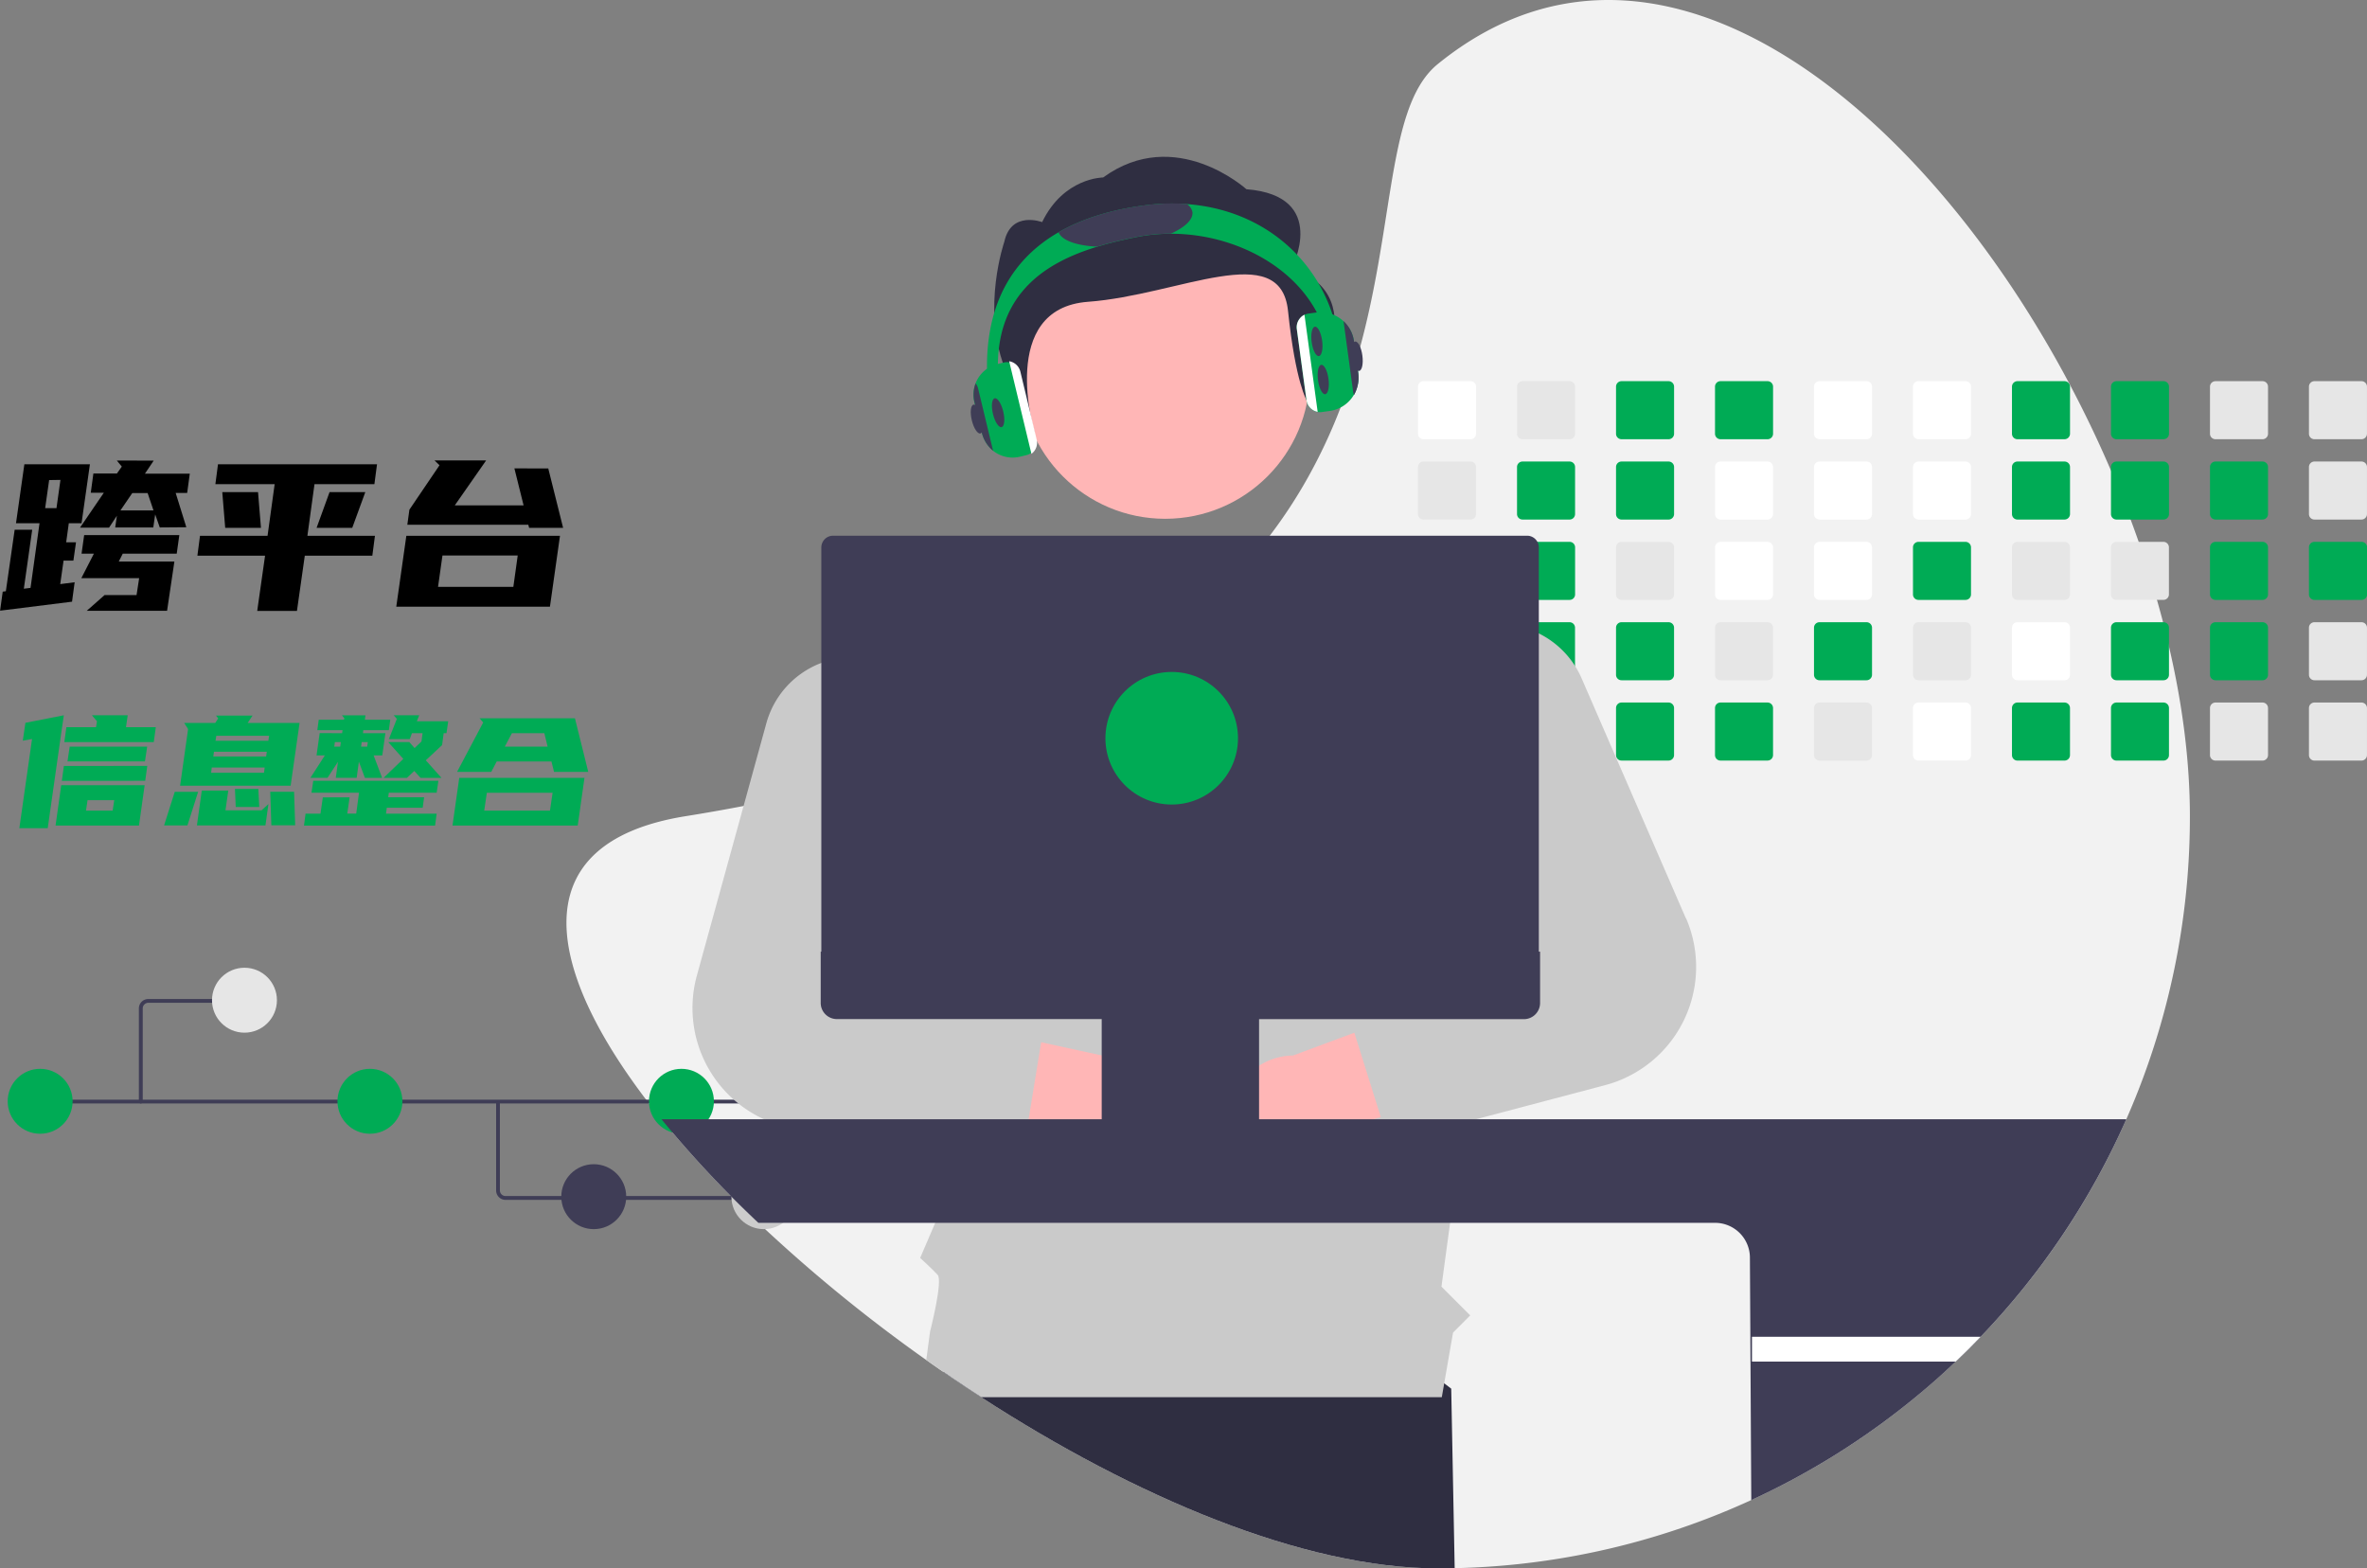 <svg id="图层_1" data-name="图层 1" xmlns="http://www.w3.org/2000/svg" viewBox="0 0 905.58 600"><rect x="0" y="0" width="905.58" height="600" fill="#808080" stroke="none"/><defs><style>.cls-1{fill:#f2f2f2;}.cls-2{fill:#2f2e41;}.cls-3{fill:#fff;}.cls-4{fill:#e6e6e6;}.cls-5{fill:#00ab55;}.cls-6{fill:#3f3d56;}.cls-7{fill:#ccc;}.cls-8{fill:#ffb6b6;}.cls-9{fill:#cacaca;}</style></defs><path class="cls-1" d="M869.21,320.86A286.87,286.87,0,0,1,789.15,520q-4.65,4.88-9.56,9.51-7.47,7.11-15.44,13.66a286.73,286.73,0,0,1-176.22,65.36c-2.15,0-4.3.07-6.47.07-51.37,0-116-27.44-174.62-65.43q-7.27-4.71-14.42-9.64c-2.23-1.52-4.45-3.07-6.65-4.63a590.84,590.84,0,0,1-64.24-52.49,415.66,415.66,0,0,1-37.06-39.62c-45.05-55.57-55-105.65,9.24-115.94q11.42-1.83,22.15-3.9,15.54-3,29.76-6.45,19.14-4.65,36-10.09,5.65-1.83,11.06-3.72c53.24-18.7,88.88-43.09,113.14-69.55q6.17-6.72,11.37-13.6a189.75,189.75,0,0,0,14.44-22,206.47,206.47,0,0,0,14.92-33.25l.21-.63C566,102,560.17,50.4,581.46,33.12c91-73.89,204.33,31.33,257.52,155.42q4,9.38,7.57,18.87c1.06,2.82,2.08,5.66,3.07,8.49q3.89,11.1,7,22.24,1.22,4.26,2.32,8.5c.78,3.05,1.53,6.1,2.23,9.14C866.4,278.08,869.21,300.07,869.21,320.86Z" transform="translate(-31.39 -8.61)"/><path class="cls-2" d="M587.93,608.54c-2.15,0-4.3.07-6.47.07-51.37,0-116-27.44-174.62-65.43q-7.27-4.71-14.42-9.64l4.18-25.43,126.51-16.8,63.5,48.55Z" transform="translate(-31.39 -8.61)"/><path class="cls-3" d="M594,154.43H576a2.11,2.11,0,0,0-2.11,2.11v18a2.11,2.11,0,0,0,2.11,2.1h18a2.1,2.1,0,0,0,2.1-2.1v-18A2.1,2.1,0,0,0,594,154.43Z" transform="translate(-31.39 -8.61)"/><path class="cls-4" d="M594,185.17H576a2.11,2.11,0,0,0-2.11,2.1v18a2.11,2.11,0,0,0,2.11,2.1h18a2.1,2.1,0,0,0,2.1-2.1v-18A2.1,2.1,0,0,0,594,185.17Z" transform="translate(-31.39 -8.61)"/><path class="cls-4" d="M594,215.9H576a2.12,2.12,0,0,0-2.11,2.11v18a2.1,2.1,0,0,0,2.1,2.1h18a2.1,2.1,0,0,0,2.1-2.1V218A2.11,2.11,0,0,0,594,215.9Z" transform="translate(-31.39 -8.61)"/><path class="cls-4" d="M596.09,248.37a2.1,2.1,0,0,0-2.07-1.73H576a2.11,2.11,0,0,0-2.11,2.1v18a2.11,2.11,0,0,0,2.1,2.11h18a2.1,2.1,0,0,0,2.1-2.11v-18A1.54,1.54,0,0,0,596.09,248.37Z" transform="translate(-31.39 -8.61)"/><path class="cls-4" d="M594.84,277.54a2.11,2.11,0,0,0-.82-.17H576a2.11,2.11,0,0,0-2.11,2.1h0v18a2.09,2.09,0,0,0,2.09,2.1h18a2.1,2.1,0,0,0,2.1-2.1v-18A2.1,2.1,0,0,0,594.84,277.54Z" transform="translate(-31.39 -8.61)"/><path class="cls-4" d="M631.89,154.43h-18a2.12,2.12,0,0,0-2.11,2.11v18a2.11,2.11,0,0,0,2.11,2.1h18a2.1,2.1,0,0,0,2.1-2.1v-18A2.1,2.1,0,0,0,631.89,154.43Z" transform="translate(-31.39 -8.61)"/><path class="cls-5" d="M631.89,185.17h-18a2.11,2.11,0,0,0-2.11,2.1v18a2.11,2.11,0,0,0,2.11,2.1h18a2.1,2.1,0,0,0,2.1-2.1v-18A2.1,2.1,0,0,0,631.89,185.17Z" transform="translate(-31.39 -8.61)"/><path class="cls-5" d="M631.89,215.9h-18a2.12,2.12,0,0,0-2.11,2.11v18a2.1,2.1,0,0,0,2.1,2.1h18A2.1,2.1,0,0,0,634,236V218A2.11,2.11,0,0,0,631.89,215.9Z" transform="translate(-31.39 -8.61)"/><path class="cls-5" d="M631.89,246.64h-18a2.09,2.09,0,0,0-2,1.44,1.88,1.88,0,0,0-.12.66v18a2.11,2.11,0,0,0,2.1,2.11h18a2.1,2.1,0,0,0,2.1-2.11v-18A2.1,2.1,0,0,0,631.89,246.64Z" transform="translate(-31.39 -8.61)"/><path class="cls-4" d="M631.89,277.37h-18a2.11,2.11,0,0,0-2.11,2.1h0v18a2.1,2.1,0,0,0,2.1,2.1h18a2.1,2.1,0,0,0,2.1-2.1v-18A2.11,2.11,0,0,0,631.89,277.37Z" transform="translate(-31.39 -8.61)"/><path class="cls-5" d="M669.76,154.43h-18a2.1,2.1,0,0,0-2.1,2.11v18a2.1,2.1,0,0,0,2.1,2.1h18a2.11,2.11,0,0,0,2.11-2.1v-18A2.12,2.12,0,0,0,669.76,154.43Z" transform="translate(-31.39 -8.61)"/><path class="cls-5" d="M669.76,185.17h-18a2.1,2.1,0,0,0-2.1,2.1v18a2.1,2.1,0,0,0,2.1,2.1h18a2.11,2.11,0,0,0,2.11-2.1v-18A2.11,2.11,0,0,0,669.76,185.17Z" transform="translate(-31.39 -8.61)"/><path class="cls-4" d="M669.76,215.9h-18a2.11,2.11,0,0,0-2.1,2.11v18a2.08,2.08,0,0,0,2.09,2.1h18a2.11,2.11,0,0,0,2.11-2.1V218A2.13,2.13,0,0,0,669.76,215.9Z" transform="translate(-31.39 -8.61)"/><path class="cls-5" d="M669.76,246.64h-18a2.1,2.1,0,0,0-2.1,2.1v18a2.09,2.09,0,0,0,2.09,2.11h18a2.11,2.11,0,0,0,2.11-2.11v-18A2.11,2.11,0,0,0,669.76,246.64Z" transform="translate(-31.39 -8.61)"/><path class="cls-5" d="M669.76,277.37h-18a2.1,2.1,0,0,0-2.1,2.1h0v18a2.08,2.08,0,0,0,2.09,2.1h18a2.11,2.11,0,0,0,2.11-2.1v-18A2.12,2.12,0,0,0,669.76,277.37Z" transform="translate(-31.39 -8.61)"/><path class="cls-5" d="M707.63,154.43h-18a2.1,2.1,0,0,0-2.1,2.11v18a2.1,2.1,0,0,0,2.1,2.1h18a2.11,2.11,0,0,0,2.11-2.1v-18A2.12,2.12,0,0,0,707.63,154.43Z" transform="translate(-31.39 -8.61)"/><path class="cls-3" d="M707.63,185.17h-18a2.1,2.1,0,0,0-2.1,2.1v18a2.1,2.1,0,0,0,2.1,2.1h18a2.11,2.11,0,0,0,2.11-2.1v-18A2.11,2.11,0,0,0,707.63,185.17Z" transform="translate(-31.39 -8.61)"/><path class="cls-3" d="M707.63,215.9h-18a2.11,2.11,0,0,0-2.1,2.11v18a2.08,2.08,0,0,0,2.09,2.1h18a2.11,2.11,0,0,0,2.11-2.1V218A2.13,2.13,0,0,0,707.63,215.9Z" transform="translate(-31.39 -8.61)"/><path class="cls-4" d="M707.63,246.64h-18a2.1,2.1,0,0,0-2.1,2.1v18a2.09,2.09,0,0,0,2.09,2.11h18a2.11,2.11,0,0,0,2.11-2.11v-18A2.11,2.11,0,0,0,707.63,246.64Z" transform="translate(-31.39 -8.61)"/><path class="cls-5" d="M707.63,277.37h-18a2.1,2.1,0,0,0-2.1,2.1h0v18a2.08,2.08,0,0,0,2.09,2.1h18a2.11,2.11,0,0,0,2.11-2.1v-18A2.12,2.12,0,0,0,707.63,277.37Z" transform="translate(-31.39 -8.61)"/><path class="cls-3" d="M745.5,154.43h-18a2.11,2.11,0,0,0-2.1,2.11v18a2.1,2.1,0,0,0,2.1,2.1h18a2.11,2.11,0,0,0,2.11-2.1v-18A2.12,2.12,0,0,0,745.5,154.43Z" transform="translate(-31.39 -8.61)"/><path class="cls-3" d="M745.5,185.17h-18a2.1,2.1,0,0,0-2.1,2.1v18a2.1,2.1,0,0,0,2.1,2.1h18a2.11,2.11,0,0,0,2.11-2.1v-18A2.11,2.11,0,0,0,745.5,185.17Z" transform="translate(-31.39 -8.61)"/><path class="cls-3" d="M745.5,215.9h-18a2.11,2.11,0,0,0-2.1,2.11v18a2.08,2.08,0,0,0,2.09,2.1h18a2.11,2.11,0,0,0,2.11-2.1V218A2.13,2.13,0,0,0,745.5,215.9Z" transform="translate(-31.39 -8.61)"/><path class="cls-5" d="M745.5,246.64h-18a2.1,2.1,0,0,0-2.1,2.1v18a2.1,2.1,0,0,0,2.09,2.11h18a2.11,2.11,0,0,0,2.11-2.11v-18A2.11,2.11,0,0,0,745.5,246.64Z" transform="translate(-31.39 -8.61)"/><path class="cls-4" d="M745.5,277.37h-18a2.11,2.11,0,0,0-2.1,2.11h0v18a2.08,2.08,0,0,0,2.09,2.1h18a2.11,2.11,0,0,0,2.11-2.1v-18A2.12,2.12,0,0,0,745.5,277.37Z" transform="translate(-31.39 -8.61)"/><path class="cls-3" d="M783.37,154.43h-18a2.11,2.11,0,0,0-2.1,2.11v18a2.1,2.1,0,0,0,2.1,2.1h18a2.11,2.11,0,0,0,2.11-2.1v-18A2.11,2.11,0,0,0,783.37,154.43Z" transform="translate(-31.39 -8.61)"/><path class="cls-3" d="M783.37,185.17h-18a2.1,2.1,0,0,0-2.1,2.1v18a2.1,2.1,0,0,0,2.1,2.1h18a2.11,2.11,0,0,0,2.11-2.1v-18A2.11,2.11,0,0,0,783.37,185.17Z" transform="translate(-31.39 -8.61)"/><path class="cls-5" d="M783.37,215.9h-18a2.11,2.11,0,0,0-2.1,2.11v18a2.09,2.09,0,0,0,2.09,2.1h18a2.1,2.1,0,0,0,2.11-2.1V218A2.12,2.12,0,0,0,783.37,215.9Z" transform="translate(-31.39 -8.61)"/><path class="cls-4" d="M783.37,246.64h-18a2.1,2.1,0,0,0-2.1,2.1v18a2.11,2.11,0,0,0,2.09,2.11h18a2.1,2.1,0,0,0,2.11-2.11v-18A2.11,2.11,0,0,0,783.37,246.64Z" transform="translate(-31.39 -8.61)"/><path class="cls-3" d="M783.37,277.37h-18a2.11,2.11,0,0,0-2.1,2.11h0v18a2.09,2.09,0,0,0,2.09,2.1h18a2.1,2.1,0,0,0,2.11-2.1v-18A2.11,2.11,0,0,0,783.37,277.37Z" transform="translate(-31.39 -8.61)"/><path class="cls-5" d="M821.24,154.43h-18a2.11,2.11,0,0,0-2.1,2.11v18a2.1,2.1,0,0,0,2.1,2.1h18a2.11,2.11,0,0,0,2.11-2.1v-18A2.1,2.1,0,0,0,821.24,154.43Z" transform="translate(-31.39 -8.61)"/><path class="cls-5" d="M821.24,185.17h-18a2.1,2.1,0,0,0-2.1,2.1v18a2.1,2.1,0,0,0,2.1,2.1h18a2.11,2.11,0,0,0,2.11-2.1v-18A2.1,2.1,0,0,0,821.24,185.17Z" transform="translate(-31.39 -8.61)"/><path class="cls-4" d="M821.24,215.9h-18a2.11,2.11,0,0,0-2.1,2.11v18a2.09,2.09,0,0,0,2.09,2.1h18a2.1,2.1,0,0,0,2.11-2.1V218A2.12,2.12,0,0,0,821.24,215.9Z" transform="translate(-31.39 -8.61)"/><path class="cls-3" d="M821.24,246.64h-18a2.1,2.1,0,0,0-2.1,2.1v18a2.11,2.11,0,0,0,2.09,2.11h18a2.1,2.1,0,0,0,2.11-2.11v-18A2.1,2.1,0,0,0,821.24,246.64Z" transform="translate(-31.39 -8.61)"/><path class="cls-5" d="M821.24,277.37h-18a2.11,2.11,0,0,0-2.1,2.11h0v18a2.09,2.09,0,0,0,2.09,2.1h18a2.1,2.1,0,0,0,2.11-2.1v-18A2.11,2.11,0,0,0,821.24,277.37Z" transform="translate(-31.39 -8.61)"/><path class="cls-5" d="M859.12,154.43h-18a2.11,2.11,0,0,0-2.1,2.11v18a2.1,2.1,0,0,0,2.1,2.1h18a2.1,2.1,0,0,0,2.1-2.1v-18A2.1,2.1,0,0,0,859.12,154.43Z" transform="translate(-31.39 -8.61)"/><path class="cls-5" d="M859.12,185.17h-18a2.1,2.1,0,0,0-2.1,2.1v18a2.1,2.1,0,0,0,2.1,2.1h18a2.1,2.1,0,0,0,2.1-2.1v-18A2.1,2.1,0,0,0,859.12,185.17Z" transform="translate(-31.39 -8.61)"/><path class="cls-4" d="M859.12,215.9h-18A2.11,2.11,0,0,0,839,218v18a2.1,2.1,0,0,0,2.09,2.1h18a2.1,2.1,0,0,0,2.1-2.1V218A2.11,2.11,0,0,0,859.12,215.9Z" transform="translate(-31.39 -8.61)"/><path class="cls-5" d="M859.12,246.64h-18a2.1,2.1,0,0,0-2.1,2.1v18a2.11,2.11,0,0,0,2.09,2.11h18a2.1,2.1,0,0,0,2.1-2.11v-18A2.1,2.1,0,0,0,859.12,246.64Z" transform="translate(-31.39 -8.61)"/><path class="cls-5" d="M859.12,277.37h-18a2.11,2.11,0,0,0-2.1,2.11h0v18a2.1,2.1,0,0,0,2.09,2.1h18a2.1,2.1,0,0,0,2.1-2.1v-18A2.11,2.11,0,0,0,859.12,277.37Z" transform="translate(-31.39 -8.61)"/><path class="cls-4" d="M897,154.43H879a2.11,2.11,0,0,0-2.1,2.11v18a2.1,2.1,0,0,0,2.1,2.1h18a2.1,2.1,0,0,0,2.1-2.1v-18A2.1,2.1,0,0,0,897,154.43Z" transform="translate(-31.39 -8.61)"/><path class="cls-5" d="M897,185.17H879a2.1,2.1,0,0,0-2.1,2.1v18a2.1,2.1,0,0,0,2.1,2.1h18a2.1,2.1,0,0,0,2.1-2.1v-18A2.1,2.1,0,0,0,897,185.17Z" transform="translate(-31.39 -8.61)"/><path class="cls-5" d="M897,215.9H879a2.11,2.11,0,0,0-2.1,2.11v18a2.1,2.1,0,0,0,2.1,2.1h18a2.1,2.1,0,0,0,2.1-2.1V218A2.11,2.11,0,0,0,897,215.9Z" transform="translate(-31.39 -8.61)"/><path class="cls-5" d="M897,246.64H879a2.1,2.1,0,0,0-2.1,2.1v18a2.11,2.11,0,0,0,2.1,2.11h18a2.1,2.1,0,0,0,2.1-2.11v-18A2.1,2.1,0,0,0,897,246.64Z" transform="translate(-31.39 -8.61)"/><path class="cls-4" d="M897,277.37H879a2.11,2.11,0,0,0-2.1,2.11h0v18a2.1,2.1,0,0,0,2.1,2.1h18a2.1,2.1,0,0,0,2.1-2.1v-18A2.11,2.11,0,0,0,897,277.37Z" transform="translate(-31.39 -8.61)"/><path class="cls-4" d="M934.86,154.43h-18a2.11,2.11,0,0,0-2.1,2.11v18a2.1,2.1,0,0,0,2.1,2.1h18a2.1,2.1,0,0,0,2.1-2.1v-18A2.1,2.1,0,0,0,934.86,154.43Z" transform="translate(-31.39 -8.61)"/><path class="cls-4" d="M934.86,185.17h-18a2.1,2.1,0,0,0-2.1,2.1v18a2.1,2.1,0,0,0,2.1,2.1h18a2.1,2.1,0,0,0,2.1-2.1v-18A2.1,2.1,0,0,0,934.86,185.17Z" transform="translate(-31.39 -8.61)"/><path class="cls-5" d="M934.86,215.9h-18a2.11,2.11,0,0,0-2.1,2.11v18a2.1,2.1,0,0,0,2.1,2.1h18A2.1,2.1,0,0,0,937,236V218A2.11,2.11,0,0,0,934.86,215.9Z" transform="translate(-31.39 -8.61)"/><path class="cls-4" d="M934.86,246.64h-18a2.1,2.1,0,0,0-2.1,2.1v18a2.11,2.11,0,0,0,2.1,2.11h18a2.1,2.1,0,0,0,2.1-2.11v-18A2.1,2.1,0,0,0,934.86,246.64Z" transform="translate(-31.39 -8.61)"/><path class="cls-4" d="M934.86,277.37h-18a2.11,2.11,0,0,0-2.1,2.11h0v18a2.1,2.1,0,0,0,2.1,2.1h18a2.1,2.1,0,0,0,2.1-2.1v-18A2.11,2.11,0,0,0,934.86,277.37Z" transform="translate(-31.39 -8.61)"/><path class="cls-6" d="M405.17,467.64H224.8a3.61,3.61,0,0,1-3.6-3.61V430h1.44v34a2.16,2.16,0,0,0,2.16,2.16H405.17a2.17,2.17,0,0,0,2.17-2.16V429.79h1.44V464A3.61,3.61,0,0,1,405.17,467.64Z" transform="translate(-31.39 -8.61)"/><rect class="cls-6" x="15.33" y="420.7" width="423.85" height="1.44"/><circle id="a67a4451-c7cc-402c-b29d-5a705f3c9418" class="cls-5" cx="15.36" cy="421.31" r="12.42"/><circle id="abdb3fbf-f68e-433e-a33f-153626b38c76" class="cls-5" cx="141.53" cy="421.31" r="12.42"/><circle id="ac293633-0933-4e21-a8aa-bc27ca4fbccc" class="cls-6" cx="227.16" cy="457.8" r="12.42"/><circle id="a0cd768d-b738-4d4b-9ab3-78ab535c7573" class="cls-7" cx="292.25" cy="457.8" r="12.42"/><circle id="b9eb3d2e-31e0-4fe2-be5c-79abb86bc227" class="cls-5" cx="260.71" cy="421.31" r="12.42"/><circle id="aa04baac-fce0-420a-b86a-4a97f3079928" class="cls-5" cx="437.47" cy="421.31" r="12.42"/><circle id="e92cf92c-058e-415c-ba96-766a57ee18d9" class="cls-5" cx="376.68" cy="421.31" r="12.42"/><path class="cls-6" d="M85.24,430.75a.72.72,0,0,1-.72-.72V394.4a3.61,3.61,0,0,1,3.61-3.61h35.13a.73.73,0,1,1,0,1.45H88.13A2.16,2.16,0,0,0,86,394.4V430A.73.73,0,0,1,85.24,430.75Z" transform="translate(-31.39 -8.61)"/><circle id="b0a7c1c1-8f27-441f-a84a-e44462cc473e" class="cls-4" cx="93.53" cy="382.64" r="12.42"/><path class="cls-6" d="M363.13,430h-1.44V394.4a3.61,3.61,0,0,1,3.61-3.61h35.13v1.45H365.3a2.17,2.17,0,0,0-2.17,2.16Z" transform="translate(-31.39 -8.61)"/><circle id="b3140cf1-cdb8-48ff-81af-ce41ed4f5739" class="cls-4" cx="370.7" cy="382.64" r="12.42"/><polygon class="cls-2" points="488.93 534.58 488.43 534.58 488.86 534.52 488.93 534.58"/><circle id="b6132315-04e2-4cdb-a713-107c9cd58b0b" class="cls-8" cx="445.78" cy="143.14" r="55.33"/><path id="f4304bdd-ba2d-4fff-b404-410205410c5d-157" class="cls-2" d="M525.62,111.17S540.09,83.51,508.25,81c0,0-27.14-24.62-54.81-4.5,0,0-15.09,0-23.34,17.08,0,0-11.87-4.5-14.48,7.54,0,0-8.68,25.16,0,47.79s11.57,25.15,11.57,25.15-14.27-47.45,20.47-50,73.61-24.22,76.5,3.44S531.41,162,531.41,162,558.91,122.49,525.62,111.17Z" transform="translate(-31.39 -8.61)"/><path class="cls-9" d="M620.3,288.11l-.18.94-2,10.56L604.3,372.67l-.82,4.3-1.72,9.09-2.35,12.41L594.2,426l-1.49,7.88-.56,2.95-.19,1L590.41,446l-.47,2.46-3.77,28-3.3,24.37,11,11-6.57,6.58L583,543.13v0H406.84q-10.69-6.91-21.07-14.27l1.45-10.86s5-19.38,2.89-21.69-6.68-6.46-6.68-6.46l5.78-13.48.8-1.87-1.34-27.88,0-.67-.44-9.2-.06-1.18-.09-1.77-1.71-35.38,0-.58-.52-10.73L385.3,377l-.21-4.3-2.08-43-1.41-29.22L380.37,275l4.94-1.68,52.93-18,21.93-28.5,45.63.34,22.33.17,37.27,34.57,8.48,4.05.07,0,6.08,2.91,15.42,7.36,16.3,7.79,8.37,4Z" transform="translate(-31.39 -8.61)"/><path class="cls-8" d="M466.06,460.17a24.53,24.53,0,0,1-31.73-14,25,25,0,0,1-1.2-4.16l-86.3-12.24,30-33.94,77.35,16.83a24.66,24.66,0,0,1,11.88,47.52Z" transform="translate(-31.39 -8.61)"/><path class="cls-9" d="M427.58,398.47a10.93,10.93,0,0,0-6.39-3.94l-35.41-7.37-3.63-.75A15.31,15.31,0,0,1,372,379.07a15.6,15.6,0,0,1-2-6.4,15.37,15.37,0,0,1,.73-6.06l12.27-37,8-24a34.2,34.2,0,0,0,1.69-8.95,35.08,35.08,0,0,0-7.35-23.4,34.58,34.58,0,0,0-39.69-11.05l-.62.24a34.45,34.45,0,0,0-20.49,23L315.86,317,298,381.83a46.77,46.77,0,0,0,39.66,58.86l51,6,23.6,2.77a10.93,10.93,0,0,0,12-8.69l.09-.45.56-3.5,4.81-29.46,0-.3A10.88,10.88,0,0,0,427.58,398.47Z" transform="translate(-31.39 -8.61)"/><path class="cls-8" d="M521,461.11a24.52,24.52,0,0,0,29.44-18.34,24.8,24.8,0,0,0,.61-4.28l83.71-24.3L600.3,384.83,526.09,412.4A24.66,24.66,0,0,0,521,461.11Z" transform="translate(-31.39 -8.61)"/><path class="cls-9" d="M676.35,359.85l-39.81-91.63A34.56,34.56,0,0,0,613,248.34c-.38-.1-.76-.19-1.14-.26a34.07,34.07,0,0,0-15.78.29A34.64,34.64,0,0,0,574,266l-.07.11a34.92,34.92,0,0,0-.3,31.47l.5,1L602.21,355a15.31,15.31,0,0,1-6.89,20.53,13.38,13.38,0,0,1-1.61.68l-2,.72L556.2,389.8a10.93,10.93,0,0,0-6.75,13.6l.09.29,10,31.87.15.44a5.6,5.6,0,0,0,.33.8,10.91,10.91,0,0,0,12.8,6.1L592,437.84l3.91-1,49.53-13.08a46.8,46.8,0,0,0,31-63.87Z" transform="translate(-31.39 -8.61)"/><path class="cls-6" d="M284.47,436.8a415.66,415.66,0,0,0,37.06,39.62H687.58a13.33,13.33,0,0,1,13.3,13.31l.52,92.76a288.08,288.08,0,0,0,62.75-39.31q8-6.54,15.44-13.66,4.89-4.63,9.56-9.51a288.21,288.21,0,0,0,55.74-83.21Z" transform="translate(-31.39 -8.61)"/><path class="cls-3" d="M789.15,520q-4.65,4.88-9.56,9.51H701.67V520Z" transform="translate(-31.39 -8.61)"/><path class="cls-6" d="M619.57,215.9a4.48,4.48,0,0,0-3.94-2.35H350.11a4.5,4.5,0,0,0-4.49,4.5V377h274.5V218.05A4.28,4.28,0,0,0,619.57,215.9Z" transform="translate(-31.39 -8.61)"/><path class="cls-6" d="M345.38,372.67v19.61a6.19,6.19,0,0,0,6.19,6.19H452.89v38.7h-1.35a.8.8,0,0,0-.8.8h0v2.7a.8.8,0,0,0,.8.8h62.9a.8.8,0,0,0,.8-.8h0V438a.8.8,0,0,0-.8-.8h-1.35v-38.7H614.41a6.19,6.19,0,0,0,6.19-6.19h0V372.67Z" transform="translate(-31.39 -8.61)"/><circle class="cls-5" cx="448.28" cy="282.42" r="25.36"/><path class="cls-5" d="M544.27,148.72h-4c0-30.61-30.3-50.67-60.87-50.69a66.92,66.92,0,0,0-13.24,1.29c-4.91,1-10,2.15-15,3.68-19.74,6-38,17.75-38,45.72a63.87,63.87,0,0,0,2.06,16.1l-3.92,1A67.72,67.72,0,0,1,409,148.72c0-24.44,10-41.23,27.37-51.24,9.11-5.27,20.23-8.66,33-10.31a78.44,78.44,0,0,1,16-.49C520.49,89.21,544.27,116.16,544.27,148.72Z" transform="translate(-31.39 -8.61)"/><path class="cls-5" d="M551,151l-1.59-11.79a12.89,12.89,0,0,0-14.78-11l-2.54.35a5.24,5.24,0,0,0-3.52,2.05,5.3,5.3,0,0,0-1.05,3.94l3.69,27.17a5.33,5.33,0,0,0,4.29,4.51,5.81,5.81,0,0,0,1.7,0l2.84-.39a12.74,12.74,0,0,0,8.69-5.2c.22-.31.43-.63.63-.95A13.52,13.52,0,0,0,551,151Z" transform="translate(-31.39 -8.61)"/><path class="cls-3" d="M530.46,129a5.17,5.17,0,0,0-1.88,1.56,5.3,5.3,0,0,0-1.05,3.94l3.69,27.17a5.33,5.33,0,0,0,4.29,4.51Z" transform="translate(-31.39 -8.61)"/><path class="cls-6" d="M551,151l-1.59-11.79a12.75,12.75,0,0,0-4-7.74l3.67,27a4.69,4.69,0,0,0,.33,1.26A13.52,13.52,0,0,0,551,151Z" transform="translate(-31.39 -8.61)"/><ellipse class="cls-6" cx="537.64" cy="153.84" rx="2.02" ry="5.67" transform="translate(-47.19 65.06) rotate(-7.73)"/><ellipse class="cls-6" cx="535.21" cy="139.26" rx="2.02" ry="5.67" transform="translate(-45.25 64.6) rotate(-7.73)"/><ellipse class="cls-6" cx="550.6" cy="144.93" rx="2.02" ry="5.67" transform="translate(-45.87 66.72) rotate(-7.73)"/><path class="cls-6" d="M479.35,98a66.92,66.92,0,0,0-13.24,1.29c-4.91,1-10,2.15-15,3.68-7.81-.38-13.56-2.4-14.72-5.52,9.11-5.27,20.23-8.66,33-10.31a78.44,78.44,0,0,1,16-.49,4.64,4.64,0,0,1,2.21,3.1C487.93,92.59,484.71,95.59,479.35,98Z" transform="translate(-31.39 -8.61)"/><path class="cls-5" d="M427.65,176.82l-6.24-25.92a4.88,4.88,0,0,0-4-3.69,5.52,5.52,0,0,0-.81-.06,4.79,4.79,0,0,0-1.13.14l-2.42.58a12.08,12.08,0,0,0-8.9,14.55L407,174.05a12.86,12.86,0,0,0,4.33,7,12.14,12.14,0,0,0,1.1.78,12,12,0,0,0,9.21,1.49l2.41-.58a4.77,4.77,0,0,0,1.75-.82A4.85,4.85,0,0,0,427.65,176.82Z" transform="translate(-31.39 -8.61)"/><ellipse class="cls-6" cx="413.25" cy="166.49" rx="2.02" ry="5.67" transform="translate(-58.87 92.7) rotate(-13.53)"/><ellipse class="cls-6" cx="405.15" cy="168.92" rx="2.02" ry="5.67" transform="translate(-59.66 90.87) rotate(-13.53)"/><path class="cls-3" d="M428,176.73l-6.23-25.93a5.29,5.29,0,0,0-4.29-4L426,182.23A5.27,5.27,0,0,0,428,176.73Z" transform="translate(-31.39 -8.61)"/><path class="cls-6" d="M405.61,157.28a5.05,5.05,0,0,0-.95-2,12,12,0,0,0-.46,7.12L407,174.05a12.86,12.86,0,0,0,4.33,7Z" transform="translate(-31.39 -8.61)"/><path d="M43.71,211.27l-3.2,22.56,2.56-.32,3.44-24.72h-9l3.2-22.56H65.79l-3.2,22.56H57.71l-1,7.28h3.76l-1,7H55.71l-1.28,9,5.52-.72-1,7.44-27.52,3.44,1-7.28,1.2-.16L37,211.27Zm6.48-19L48.67,203H53l1.52-10.8Zm40-7.44-3.36,5H104l-1,7.36h-4.4l4.08,13.12-10.16.08-1.76-5-.72,5H75.47l.64-4.48-3,4.56H62l9.12-13.36h-5l1-7.36h9L78,187.11l-1.92-2.32Zm5.12,57.44H64.59l6.8-6H83.63l1-6.48H62.51l4.8-9.36H62.59l1-7.12H100l-1,7.12H78.35l-1.52,3H98.11Zm-17.84-38.4H90.11l-2.24-6.64H82Z" transform="translate(-31.39 -8.61)"/><path d="M175.63,186.23l-1,7.6H151.71L149,213.59h25.84l-1,7.6H148l-3,21.12h-15.2l3-21.12H106.91l1-7.6h25.84l2.72-19.76H113.79l1-7.6Zm-44.4,24.32H117.55l-1.12-13.68h13.68Zm26.24-13.68h13.68l-5,13.68H152.51Z" transform="translate(-31.39 -8.61)"/><path d="M245.63,213.59l-3.84,27.12H183l3.85-27.12Zm-4.48-25.76,5.68,22.72h-13l-.32-1.2H187.23l.79-5.76,11.52-17-1.91-1.84h19.75l-12,17.2h26.33l-3.52-14.16Zm-13.36,45.28,1.67-12H200.67l-1.69,12Z" transform="translate(-31.39 -8.61)"/><path class="cls-5" d="M54.81,289.09l-5.16,36.36H38.79l4.86-34.14-3.54.66,1-6.84,14.7-2.88ZM86.73,309l-2.16,15.42H52.65L54.81,309Zm1-7.38-.78,5.7H55.05l.78-5.7ZM68.13,286.81l.36-2.28-1.92-2.28H80.25l-.66,4.56H91l-.78,5.7H56l.78-5.7Zm19.56,7.44-.84,5.64H57.21l.84-5.64Zm-13.2,24.48.6-4H64.89l-.6,4Z" transform="translate(-31.39 -8.61)"/><path class="cls-5" d="M103.11,324.37H94.17l4.08-12.84h8.94Zm10.62-39.18,1.14-1.74-.84-1.08H128l-1.86,2.82H146l-3.42,24H100.29l3.06-21.66-1.5-2.34Zm-7,39.18,1.86-13.32h10.14l-1.08,7.56h13.8l2.64-2.4-1.14,8.16Zm25.92-22.14H112.41l-.24,2h20.22ZM113,298h20.22l.24-1.8H113.25Zm.84-6h20.22l.3-1.92H114.15Zm7.44,18.42h8.94l.36,6.9h-9Zm13.5,1.08h9.12l.42,12.84h-9.12Z" transform="translate(-31.39 -8.61)"/><path class="cls-5" d="M165.15,313.63l-.9,6.24h3.42l1.08-8H150.57l.66-4.56h47.88l-.66,4.56h-18.3l-.24,1.74h13.74l-.54,4H179.37l-.3,2.28h19.38l-.6,4.56H147.69l.6-4.56H154l.9-6.24Zm-2.88-24.54.18-1.14h-9.66l.54-4H163l.12-.6-.9-1.08h9l-.24,1.68h9.72l-.54,4h-9.78l-.12,1.14h8.58l-1.2,8.52h-3.3l3.24,8.58H171L168.69,300l-.84,6.18h-8l.84-6.12-4,6.12h-6.54l5.52-8.58h-3.18l1.2-8.52Zm-.72,5.16.24-1.74h-2.28l-.24,1.74Zm8.22-1.74-.24,1.74h2.34l.24-1.74Zm22-10.26-.9,2.28h12l-.66,4.56h-1.08l-.6,4.56-6.24,5.82,6,6.72h-8l-2.4-2.64-2.82,2.64h-8.94l7.56-7.26-5.76-6.42H188l2,2.28,2.64-2.52.42-3.18H189l-.84,2.28h-8l3.06-7.74-1.2-1.38Z" transform="translate(-31.39 -8.61)"/><path class="cls-5" d="M255,306.19l-2.58,18.24H204.51l2.58-18.24Zm-11.64-2.28-1-4H221.43l-2.1,4H206.25l10-18.9-1.38-1.62h36.48l5.1,20.52Zm-1.56,14.82,1-6.84H217.65l-1,6.84Zm-17.28-24.48h16.38l-1.26-5.16H227.25Z" transform="translate(-31.39 -8.61)"/></svg>